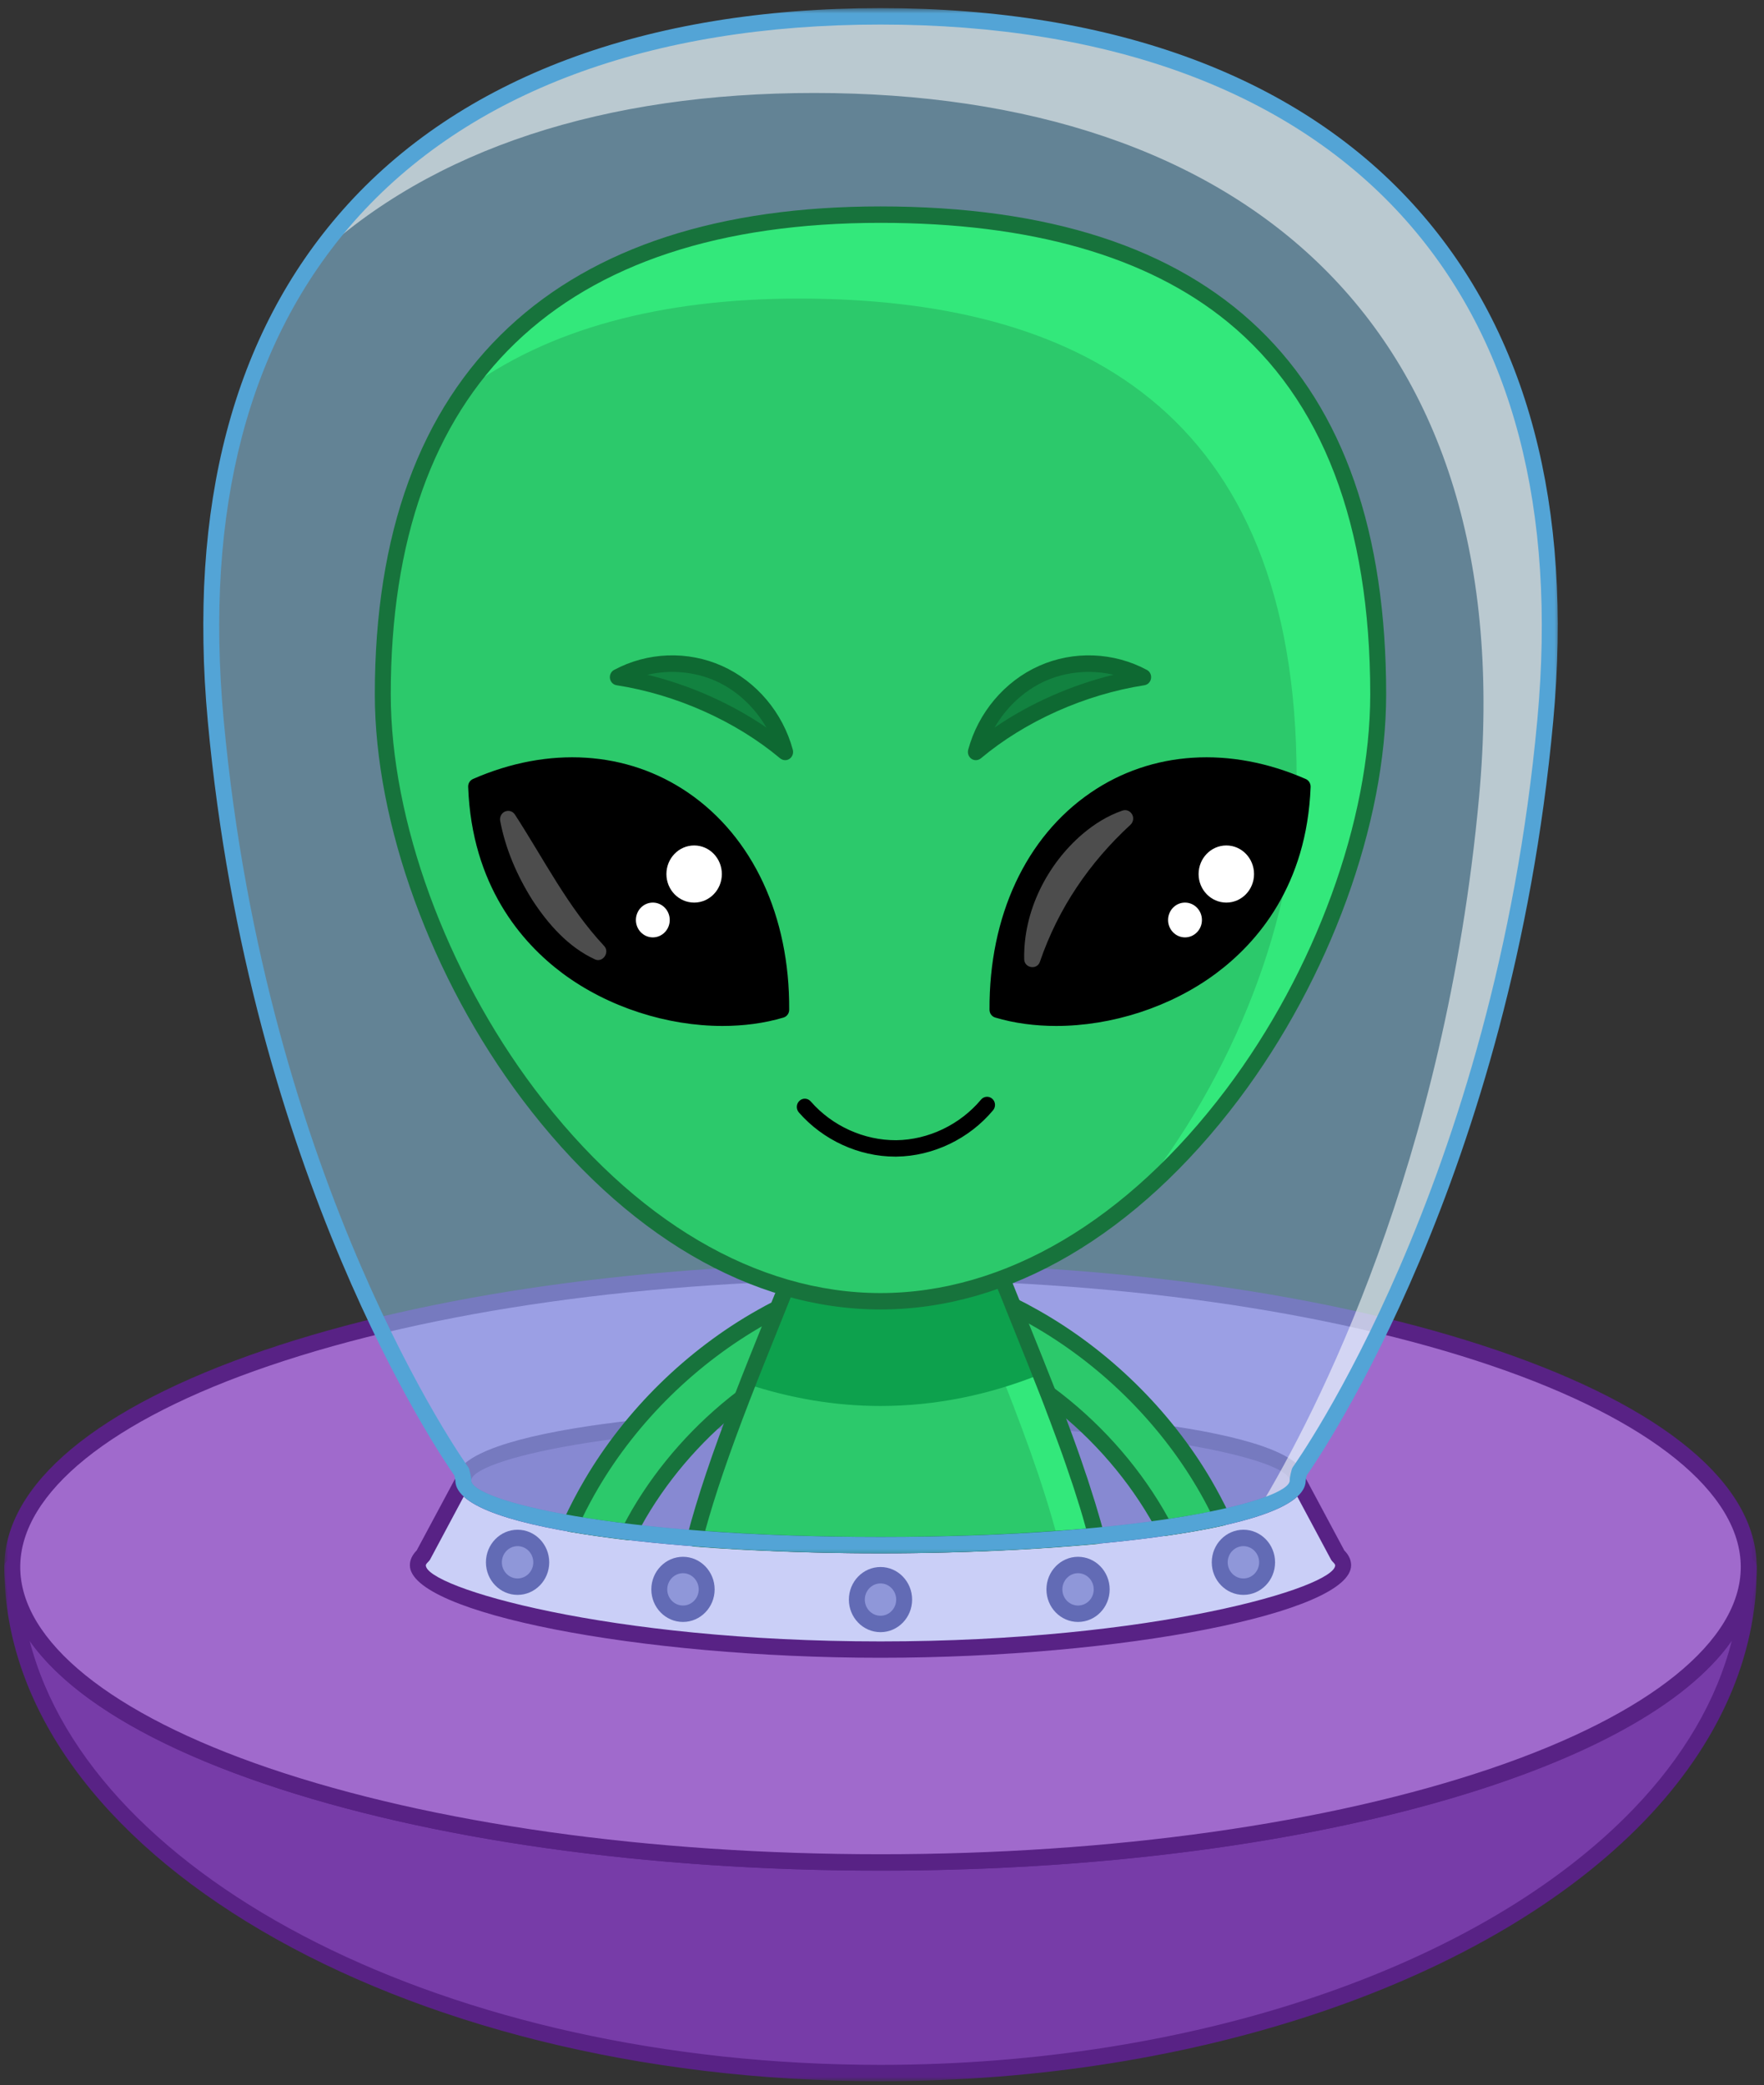 <svg width="324" height="383" viewBox="0 0 324 383" fill="none" xmlns="http://www.w3.org/2000/svg">
<rect x="0" y="0" width="324" height="383" fill="#333333" stroke="none"/>
<g clip-path="url(#clip0_26_3168)">
<mask id="mask0_26_3168" style="mask-type:luminance" maskUnits="userSpaceOnUse" x="0" y="285" width="323" height="97">
<path d="M0.711 285.667H322.827V381.723H0.711V285.667Z" fill="white"/>
</mask>
<g mask="url(#mask0_26_3168)">
<path d="M321.202 287.825C321.592 339.35 249.802 380.771 161.717 380.771C73.645 380.771 2.246 339.149 2.246 287.825C2.246 317.788 73.645 342.097 161.717 342.097C249.802 342.097 321.423 317.788 321.202 287.825Z" fill="#773CA8"/>
</g>
<mask id="mask1_26_3168" style="mask-type:luminance" maskUnits="userSpaceOnUse" x="0" y="285" width="323" height="98">
<path d="M0.711 285.667H322.827V382.285H0.711V285.667Z" fill="white"/>
</mask>
<g mask="url(#mask1_26_3168)">
<path d="M161.717 382.285C72.982 382.285 0.789 339.899 0.789 287.824C0.789 286.993 1.44 286.31 2.246 286.31C3.065 286.31 3.716 286.993 3.716 287.824C3.716 301.413 20.375 314.88 49.416 324.77C79.394 334.968 119.281 340.583 161.717 340.583C230.542 340.583 291.055 325.775 312.293 303.731C317.274 298.558 319.771 293.211 319.732 287.838C319.732 286.993 320.382 286.323 321.189 286.31H321.202C322.008 286.31 322.658 286.98 322.658 287.811C322.788 304.2 315.661 320.321 302.071 334.432C273.628 363.94 219.851 382.285 161.717 382.285ZM5.445 301.386C16.812 345.393 82.567 379.27 161.717 379.27C219.097 379.27 272.081 361.273 299.99 332.301C309.211 322.733 315.336 312.227 318.08 301.386C317.027 302.9 315.792 304.387 314.374 305.848C292.616 328.428 231.27 343.598 161.717 343.598C118.969 343.598 78.769 337.929 48.506 327.624C27.138 320.361 12.442 311.316 5.445 301.386Z" fill="#582285"/>
</g>
<mask id="mask2_26_3168" style="mask-type:luminance" maskUnits="userSpaceOnUse" x="0" y="230" width="323" height="114">
<path d="M0.711 230.778H322.827V343.987H0.711V230.778Z" fill="white"/>
</mask>
<g mask="url(#mask2_26_3168)">
<path d="M321.202 287.825C321.202 317.788 249.802 342.097 161.717 342.097C73.645 342.097 2.246 317.788 2.246 287.825C2.246 257.848 73.645 233.552 161.717 233.552C249.802 233.552 321.202 257.848 321.202 287.825Z" fill="#A06ACC"/>
<path d="M161.717 343.598C118.969 343.598 78.756 337.93 48.493 327.625C17.735 317.159 0.789 303.021 0.789 287.825C0.789 272.629 17.735 258.491 48.493 248.012C78.756 237.707 118.969 232.038 161.717 232.038C204.466 232.038 244.691 237.707 274.955 248.012C305.725 258.491 322.658 272.615 322.658 287.825C322.658 303.021 305.712 317.159 274.955 327.625C244.691 337.93 204.466 343.598 161.717 343.598ZM161.717 235.053C119.281 235.053 79.394 240.668 49.416 250.879C20.375 260.756 3.716 274.223 3.716 287.825C3.716 301.413 20.375 314.881 49.416 324.77C79.394 334.968 119.281 340.583 161.717 340.583C204.167 340.583 244.054 334.968 274.031 324.77C303.072 314.881 319.732 301.413 319.732 287.825C319.732 274.223 303.072 260.756 274.031 250.879C244.054 240.668 204.167 235.053 161.717 235.053Z" fill="#582285"/>
</g>
<path d="M245.745 285.721L238.358 271.932H85.09L77.703 285.721C77.079 286.31 76.754 286.9 76.754 287.503C76.754 294.069 114.794 302.994 161.73 302.994C208.654 302.994 246.694 294.069 246.694 287.503C246.694 286.9 246.369 286.31 245.745 285.721Z" fill="#CACFF7"/>
<path d="M161.73 304.495C117.291 304.495 75.284 296.24 75.284 287.503C75.284 286.538 75.7 285.627 76.532 284.783L83.815 271.195C84.062 270.712 84.557 270.417 85.09 270.417H238.358C238.891 270.417 239.385 270.712 239.645 271.195L246.915 284.783C247.748 285.627 248.164 286.538 248.164 287.503C248.164 296.24 206.157 304.495 161.73 304.495ZM85.948 273.433L78.99 286.458C78.912 286.592 78.808 286.726 78.678 286.847C78.314 287.195 78.21 287.423 78.21 287.503C78.21 291.537 111.491 301.493 161.73 301.493C211.957 301.493 245.238 291.537 245.238 287.503C245.238 287.423 245.134 287.195 244.769 286.847C244.639 286.726 244.548 286.592 244.47 286.458L237.499 273.433H85.948Z" fill="#582285"/>
<path d="M166.074 293.815C166.074 296.28 164.123 298.29 161.73 298.29C159.324 298.29 157.374 296.28 157.374 293.815C157.374 291.336 159.324 289.339 161.73 289.339C164.123 289.339 166.074 291.336 166.074 293.815Z" fill="#8F97D9"/>
<path d="M161.73 299.791C158.518 299.791 155.917 297.111 155.917 293.815C155.917 290.518 158.518 287.825 161.73 287.825C164.93 287.825 167.531 290.518 167.531 293.815C167.531 297.111 164.93 299.791 161.73 299.791ZM161.73 290.84C160.131 290.84 158.843 292.18 158.843 293.815C158.843 295.45 160.131 296.776 161.73 296.776C163.317 296.776 164.605 295.45 164.605 293.815C164.605 292.18 163.317 290.84 161.73 290.84Z" fill="#626BB5"/>
<path d="M129.789 291.939C129.789 294.404 127.838 296.414 125.445 296.414C123.04 296.414 121.102 294.404 121.102 291.939C121.102 289.46 123.04 287.463 125.445 287.463C127.838 287.463 129.789 289.46 129.789 291.939Z" fill="#8F97D9"/>
<path d="M125.445 297.915C122.233 297.915 119.632 295.235 119.632 291.939C119.632 288.642 122.233 285.949 125.445 285.949C128.645 285.949 131.259 288.642 131.259 291.939C131.259 295.235 128.645 297.915 125.445 297.915ZM125.445 288.964C123.859 288.964 122.558 290.304 122.558 291.939C122.558 293.574 123.859 294.9 125.445 294.9C127.032 294.9 128.333 293.574 128.333 291.939C128.333 290.304 127.032 288.964 125.445 288.964Z" fill="#626BB5"/>
<path d="M99.409 286.967C99.409 289.433 97.471 291.443 95.065 291.443C92.659 291.443 90.721 289.433 90.721 286.967C90.721 284.488 92.659 282.478 95.065 282.478C97.471 282.478 99.409 284.488 99.409 286.967Z" fill="#8F97D9"/>
<path d="M95.065 292.944C91.853 292.944 89.252 290.264 89.252 286.967C89.252 283.657 91.866 280.977 95.065 280.977C98.264 280.977 100.878 283.657 100.878 286.967C100.878 290.264 98.264 292.944 95.065 292.944ZM95.065 283.992C93.478 283.992 92.178 285.319 92.178 286.967C92.178 288.602 93.478 289.929 95.065 289.929C96.652 289.929 97.952 288.602 97.952 286.967C97.952 285.319 96.652 283.992 95.065 283.992Z" fill="#626BB5"/>
<path d="M193.658 291.939C193.658 294.404 195.609 296.414 198.002 296.414C200.408 296.414 202.359 294.404 202.359 291.939C202.359 289.46 200.408 287.463 198.002 287.463C195.609 287.463 193.658 289.46 193.658 291.939Z" fill="#8F97D9"/>
<path d="M198.002 297.915C194.803 297.915 192.202 295.235 192.202 291.939C192.202 288.642 194.803 285.949 198.002 285.949C201.215 285.949 203.816 288.642 203.816 291.939C203.816 295.235 201.215 297.915 198.002 297.915ZM198.002 288.964C196.416 288.964 195.128 290.304 195.128 291.939C195.128 293.574 196.416 294.9 198.002 294.9C199.602 294.9 200.889 293.574 200.889 291.939C200.889 290.304 199.602 288.964 198.002 288.964Z" fill="#626BB5"/>
<path d="M232.726 286.967C232.726 287.557 232.622 288.12 232.401 288.669C232.18 289.219 231.868 289.701 231.452 290.13C231.049 290.545 230.581 290.867 230.047 291.095C229.514 291.322 228.955 291.443 228.383 291.443C227.81 291.443 227.251 291.322 226.718 291.095C226.185 290.867 225.717 290.545 225.313 290.13C224.897 289.701 224.585 289.219 224.364 288.669C224.143 288.12 224.039 287.557 224.039 286.967C224.039 286.364 224.143 285.801 224.364 285.252C224.585 284.703 224.897 284.22 225.313 283.791C225.717 283.376 226.185 283.054 226.718 282.826C227.251 282.599 227.81 282.478 228.383 282.478C228.955 282.478 229.514 282.599 230.047 282.826C230.581 283.054 231.049 283.376 231.452 283.791C231.868 284.22 232.18 284.703 232.401 285.252C232.622 285.801 232.726 286.364 232.726 286.967Z" fill="#8F97D9"/>
<path d="M228.383 292.944C225.183 292.944 222.569 290.264 222.569 286.967C222.569 283.657 225.183 280.977 228.383 280.977C231.595 280.977 234.196 283.657 234.196 286.967C234.196 290.264 231.595 292.944 228.383 292.944ZM228.383 283.992C226.796 283.992 225.496 285.319 225.496 286.967C225.496 288.602 226.796 289.929 228.383 289.929C229.969 289.929 231.27 288.602 231.27 286.967C231.27 285.319 229.969 283.992 228.383 283.992Z" fill="#626BB5"/>
<path d="M238.358 271.932C238.358 272.32 238.241 272.709 237.994 273.084C237.747 273.473 237.369 273.861 236.888 274.25C236.394 274.625 235.783 275 235.054 275.376C234.326 275.751 233.481 276.113 232.518 276.475C231.569 276.836 230.49 277.185 229.306 277.533C228.123 277.868 226.835 278.203 225.444 278.525C224.052 278.846 222.556 279.168 220.957 279.463C219.37 279.758 217.692 280.053 215.911 280.334C214.142 280.602 212.282 280.87 210.344 281.111C208.394 281.352 206.391 281.594 204.297 281.808C202.216 282.022 200.057 282.223 197.846 282.411C195.635 282.585 193.372 282.759 191.044 282.907C188.729 283.054 186.375 283.188 183.97 283.295C181.564 283.403 179.132 283.51 176.674 283.577C174.216 283.657 171.731 283.711 169.234 283.751C166.737 283.791 164.24 283.805 161.73 283.805C159.22 283.805 156.71 283.791 154.213 283.751C151.716 283.711 149.232 283.657 146.774 283.577C144.316 283.51 141.884 283.403 139.478 283.295C137.072 283.188 134.718 283.054 132.403 282.907C130.075 282.759 127.812 282.585 125.602 282.411C123.391 282.223 121.232 282.022 119.151 281.808C117.057 281.594 115.054 281.352 113.103 281.111C111.166 280.87 109.306 280.602 107.537 280.334C105.755 280.053 104.078 279.758 102.491 279.463C100.891 279.168 99.396 278.846 98.004 278.525C96.613 278.203 95.325 277.868 94.142 277.533C92.958 277.185 91.879 276.836 90.929 276.475C89.967 276.113 89.122 275.751 88.393 275.376C87.665 275 87.054 274.625 86.56 274.25C86.078 273.861 85.701 273.473 85.454 273.084C85.22 272.709 85.09 272.32 85.09 271.932C85.09 271.53 85.22 271.155 85.454 270.766C85.701 270.377 86.078 269.989 86.56 269.613C87.054 269.225 87.665 268.85 88.393 268.474C89.122 268.099 89.967 267.737 90.929 267.376C91.879 267.014 92.958 266.665 94.142 266.33C95.325 265.982 96.613 265.647 98.004 265.325C99.396 265.004 100.891 264.682 102.491 264.387C104.078 264.092 105.755 263.798 107.537 263.53C109.306 263.248 111.166 262.994 113.103 262.739C115.054 262.498 117.057 262.257 119.151 262.042C121.232 261.828 123.391 261.627 125.602 261.452C127.812 261.265 130.075 261.091 132.403 260.943C134.718 260.796 137.072 260.662 139.478 260.555C141.884 260.447 144.316 260.354 146.774 260.273C149.232 260.193 151.716 260.139 154.213 260.099C156.71 260.059 159.22 260.045 161.73 260.045C164.24 260.045 166.737 260.059 169.234 260.099C171.731 260.139 174.216 260.193 176.674 260.273C179.132 260.354 181.564 260.447 183.97 260.555C186.375 260.662 188.729 260.796 191.044 260.943C193.372 261.091 195.635 261.265 197.846 261.452C200.057 261.627 202.216 261.828 204.297 262.042C206.391 262.257 208.394 262.498 210.344 262.739C212.282 262.994 214.142 263.248 215.911 263.53C217.692 263.798 219.37 264.092 220.957 264.387C222.556 264.682 224.052 265.004 225.444 265.325C226.835 265.647 228.123 265.982 229.306 266.33C230.49 266.665 231.569 267.014 232.518 267.376C233.481 267.737 234.326 268.099 235.054 268.474C235.783 268.85 236.394 269.225 236.888 269.613C237.369 269.989 237.747 270.377 237.994 270.766C238.241 271.155 238.358 271.53 238.358 271.932Z" fill="#7940A8"/>
<path d="M161.73 285.319C130.335 285.319 83.633 281.754 83.633 271.931C83.633 262.095 130.335 258.531 161.73 258.531C193.112 258.531 239.827 262.095 239.827 271.931C239.827 281.754 193.112 285.319 161.73 285.319ZM161.73 261.546C112.375 261.546 86.559 268.3 86.559 271.931C86.559 275.55 112.375 282.303 161.73 282.303C211.073 282.303 236.888 275.55 236.888 271.931C236.888 268.3 211.073 261.546 161.73 261.546Z" fill="#582285"/>
<mask id="mask3_26_3168" style="mask-type:luminance" maskUnits="userSpaceOnUse" x="36" y="1" width="251" height="285">
<path d="M36.853 1.494H286.556V285.667H36.853V1.494Z" fill="white"/>
</mask>
<g mask="url(#mask3_26_3168)">
<path d="M161.73 3.008C83.321 3.008 31.612 45.461 39.623 132.35C47.635 219.24 84.778 270.323 84.778 270.323C84.778 270.323 85.09 271.382 85.09 271.931C85.09 278.484 119.398 283.804 161.73 283.804C204.05 283.804 238.358 278.484 238.358 271.931C238.358 271.382 238.67 270.323 238.67 270.323C238.67 270.323 275.813 219.24 283.824 132.35C291.836 45.461 240.127 3.008 161.73 3.008Z" fill="#96D8FF" fill-opacity="0.48"/>
</g>
<path d="M155.358 246.35C148.582 248.776 142.131 252.327 136.305 256.762C128.736 262.538 122.207 269.801 117.395 278.016C116.758 279.128 116.121 280.267 115.548 281.406C111.673 280.95 108.07 280.441 104.832 279.878C105.964 277.372 107.238 274.92 108.63 272.562C116.095 259.831 127.11 249.124 139.842 241.941C140.831 241.392 141.819 240.856 142.834 240.347C145.812 238.832 148.881 237.506 152.002 236.38C154.668 235.415 157.595 236.889 158.518 239.636C159.454 242.383 158.037 245.385 155.358 246.35Z" fill="#2CC96B"/>
<path d="M115.548 282.907C115.496 282.907 115.444 282.907 115.392 282.907C111.517 282.451 107.875 281.928 104.585 281.366C104.13 281.299 103.74 281.004 103.532 280.588C103.31 280.173 103.31 279.677 103.493 279.248C104.637 276.729 105.951 274.223 107.381 271.784C114.872 259.013 126.148 247.945 139.14 240.628C140.142 240.052 141.156 239.516 142.183 238.993C145.24 237.438 148.387 236.072 151.534 234.959C153.173 234.356 154.955 234.463 156.541 235.254C158.141 236.045 159.324 237.425 159.897 239.154C160.482 240.842 160.378 242.665 159.624 244.3C158.856 245.934 157.517 247.167 155.839 247.77C149.245 250.129 142.964 253.559 137.176 257.968C129.685 263.677 123.287 270.886 118.644 278.793C117.889 280.106 117.33 281.124 116.849 282.089C116.602 282.598 116.095 282.92 115.548 282.907ZM107.004 278.712C109.423 279.101 112.011 279.463 114.729 279.784C115.119 279.034 115.574 278.216 116.134 277.238C120.972 268.997 127.643 261.493 135.434 255.556C141.468 250.96 148.01 247.382 154.877 244.929C155.813 244.594 156.554 243.898 156.983 242.986C157.4 242.088 157.452 241.083 157.14 240.145C156.814 239.181 156.151 238.403 155.267 237.974C154.395 237.532 153.407 237.479 152.497 237.814C149.466 238.886 146.436 240.199 143.484 241.7C142.482 242.209 141.507 242.718 140.558 243.268C128.008 250.343 117.109 261.024 109.878 273.339C108.851 275.094 107.875 276.903 107.004 278.712Z" fill="#17733C"/>
<path d="M224.442 278.739C221.347 279.436 217.809 280.066 213.869 280.628C213.401 279.731 212.919 278.873 212.412 278.015C207.379 269.439 200.525 261.921 192.527 256.025C192.514 256.025 192.514 256.011 192.501 256.011C189.458 253.774 186.271 251.777 182.942 250.075C180.198 248.628 177.35 247.381 174.463 246.35C171.784 245.385 170.353 242.383 171.289 239.636C172.174 237.023 174.853 235.576 177.402 236.246C177.545 236.299 177.675 236.339 177.805 236.38C180.614 237.398 183.384 238.564 186.076 239.89C186.089 239.89 186.102 239.89 186.102 239.917C187.403 240.547 188.69 241.244 189.952 241.941C202.697 249.124 213.726 259.831 221.191 272.561C222.348 274.558 223.454 276.622 224.442 278.739Z" fill="#2CC96B"/>
<path d="M213.869 282.129C213.336 282.129 212.841 281.835 212.581 281.339C212.126 280.468 211.645 279.623 211.164 278.793C206.326 270.551 199.615 263.114 191.76 257.311C191.721 257.285 191.682 257.258 191.656 257.244C188.586 254.993 185.439 253.037 182.292 251.415C179.652 250.035 176.856 248.802 173.981 247.77C172.304 247.167 170.951 245.934 170.197 244.299C169.43 242.665 169.339 240.842 169.911 239.14C171.016 235.83 174.476 233.914 177.766 234.785L178.221 234.946C181.121 235.978 183.956 237.184 186.688 238.524C186.701 238.537 186.714 238.537 186.74 238.551C187.923 239.127 189.159 239.783 190.654 240.628C203.66 247.944 214.935 259 222.439 271.784C223.662 273.888 224.78 276.005 225.769 278.082C225.964 278.498 225.964 278.98 225.769 279.396C225.574 279.811 225.196 280.119 224.754 280.213C221.594 280.923 218.004 281.553 214.064 282.116C213.999 282.129 213.934 282.129 213.869 282.129ZM193.268 254.725C193.307 254.752 193.346 254.779 193.385 254.792C201.592 260.849 208.615 268.608 213.674 277.238C214.012 277.814 214.337 278.391 214.662 278.98C217.393 278.578 219.942 278.136 222.283 277.667C221.555 276.22 220.775 274.772 219.929 273.339C212.698 261.01 201.8 250.33 189.25 243.268C187.806 242.464 186.61 241.82 185.478 241.271H185.465C185.452 241.257 185.452 241.257 185.439 241.257C182.799 239.958 180.068 238.792 177.324 237.814L176.986 237.693C175.204 237.224 173.292 238.283 172.681 240.132C172.356 241.083 172.408 242.088 172.837 242.986C173.253 243.897 174.007 244.594 174.944 244.929C177.948 246.001 180.861 247.288 183.618 248.735C186.844 250.383 190.108 252.407 193.268 254.725Z" fill="#17733C"/>
<path d="M201.358 282.102C199.069 282.317 196.715 282.504 194.283 282.665C184.412 283.389 173.37 283.804 161.73 283.804C149.479 283.804 137.905 283.362 127.63 282.571C129.763 274.37 132.898 265.579 136.305 256.762C138.425 251.268 140.662 245.747 142.834 240.346C143.939 237.586 145.045 234.879 146.098 232.212H183.02C184.009 234.745 185.049 237.304 186.102 239.917C186.571 241.07 187.039 242.249 187.507 243.442C189.198 247.596 190.888 251.817 192.527 256.025C192.982 257.191 193.424 258.343 193.854 259.522C194.153 260.273 194.452 261.037 194.725 261.814C195.297 263.328 195.856 264.869 196.39 266.383C196.936 267.898 197.456 269.412 197.963 270.913C198.223 271.65 198.47 272.4 198.705 273.164C199.433 275.389 200.109 277.586 200.72 279.771C200.941 280.561 201.163 281.325 201.371 282.102C201.54 282.759 201.709 283.429 201.865 284.072C201.709 283.429 201.527 282.759 201.358 282.102Z" fill="#2CC96B"/>
<path d="M201.358 282.102C199.069 282.317 196.715 282.504 194.283 282.665C191.591 272.36 187.364 261.13 182.942 250.075C181.095 245.398 179.21 240.775 177.402 236.245C176.856 234.892 176.309 233.539 175.789 232.212H183.007C183.995 234.731 185.036 237.304 186.076 239.89C186.545 241.07 187.026 242.249 187.507 243.442C189.185 247.596 190.875 251.804 192.501 256.011C192.969 257.191 193.411 258.343 193.867 259.522C194.153 260.273 194.452 261.037 194.725 261.814C195.297 263.328 195.856 264.869 196.39 266.383C196.936 267.898 197.443 269.412 197.963 270.913C198.223 271.65 198.47 272.4 198.705 273.164C199.42 275.389 200.109 277.586 200.72 279.771C200.941 280.561 201.15 281.325 201.358 282.102Z" fill="#33E87B"/>
<path d="M191.096 252.42C181.876 256.132 172.005 258.249 161.73 258.249C153.277 258.249 145.058 256.802 137.293 254.229C140.207 246.778 143.289 239.341 146.098 232.212H183.007C185.595 238.751 188.404 245.572 191.096 252.42Z" fill="#0DA14D"/>
<path d="M161.73 285.305C149.609 285.305 138.1 284.89 127.513 284.072C127.084 284.032 126.681 283.804 126.434 283.443C126.174 283.067 126.096 282.612 126.213 282.169C128.06 275.081 130.83 266.826 134.939 256.199C136.682 251.683 138.516 247.127 140.298 242.705L141.858 238.819C142.847 236.393 143.809 233.994 144.732 231.636C144.967 231.073 145.5 230.698 146.098 230.698H183.02C183.618 230.698 184.152 231.073 184.373 231.649C185.27 233.927 186.206 236.232 187.143 238.564L187.455 239.328C187.923 240.494 188.391 241.673 188.873 242.879C190.55 247.02 192.241 251.254 193.893 255.462C194.348 256.628 194.79 257.794 195.232 258.986C195.518 259.723 195.817 260.501 196.09 261.291C196.663 262.792 197.222 264.347 197.768 265.861C198.314 267.389 198.848 268.916 199.342 270.431C199.602 271.154 199.862 271.931 200.096 272.695C200.837 274.947 201.527 277.198 202.138 279.355L202.294 279.918C202.463 280.521 202.619 281.111 202.775 281.7C202.996 282.505 202.541 283.335 201.761 283.55C201.644 283.59 201.54 283.603 201.436 283.603C199.16 283.818 196.806 284.005 194.387 284.18C184.113 284.93 173.123 285.305 161.73 285.305ZM129.516 281.191C139.53 281.928 150.364 282.29 161.73 282.29C173.058 282.29 183.969 281.915 194.179 281.164C195.986 281.044 197.755 280.91 199.472 280.762L199.316 280.2C198.731 278.082 198.054 275.871 197.326 273.647C197.079 272.883 196.845 272.159 196.585 271.436C196.077 269.908 195.557 268.407 195.024 266.893C194.478 265.405 193.932 263.878 193.359 262.363C193.086 261.586 192.787 260.822 192.501 260.085C192.059 258.893 191.63 257.74 191.174 256.588C189.536 252.393 187.845 248.172 186.167 244.018C185.686 242.825 185.218 241.646 184.75 240.494L184.451 239.73C183.631 237.693 182.812 235.696 182.032 233.713H147.073C146.254 235.777 145.422 237.867 144.563 239.984L143.003 243.871C141.234 248.266 139.4 252.822 137.658 257.325C133.938 266.96 131.324 274.612 129.516 281.191Z" fill="#17733C"/>
<path d="M253.145 127.526C253.145 174.844 212.217 239.006 161.73 239.006C111.231 239.006 70.303 174.844 70.303 127.526C70.303 68.148 104.182 39.417 161.73 39.417C212.217 39.417 253.145 59.425 253.145 127.526Z" fill="#2CC96B"/>
<path d="M253.145 127.513C253.145 158.803 235.263 197.451 208.563 220.031C226.757 197.585 238.163 167.929 238.163 142.951C238.163 74.849 197.235 54.842 146.735 54.842C121.323 54.842 100.514 60.443 85.22 71.834C100.397 50.071 126.655 39.417 161.73 39.417C212.217 39.417 253.145 59.438 253.145 127.513Z" fill="#33E87B"/>
<path d="M161.73 240.52C138.035 240.52 114.664 226.811 95.923 201.94C79.212 179.762 68.846 151.245 68.846 127.526C68.846 98.005 77.118 75.318 93.452 60.094C109.241 45.367 132.208 37.916 161.717 37.916C223.35 37.916 254.601 68.055 254.601 127.526C254.601 151.245 244.223 179.762 227.524 201.94C208.784 226.811 185.413 240.52 161.73 240.52ZM161.73 40.932C102.868 40.932 71.772 70.869 71.772 127.526C71.772 150.616 81.917 178.422 98.238 200.091C116.42 224.212 138.958 237.505 161.73 237.505C184.49 237.505 207.028 224.212 225.209 200.091C241.544 178.422 251.675 150.616 251.675 127.526C251.675 96.343 242.858 73.334 225.456 59.116C210.682 47.042 189.237 40.932 161.73 40.932Z" fill="#17733C"/>
<path d="M183.215 185.457C183.02 151.407 210.292 131.775 239.255 144.478C237.955 179.494 203.386 191.421 183.215 185.457Z" fill="black"/>
<path d="M193.997 188.446C190.108 188.446 186.323 187.95 182.812 186.905C182.175 186.717 181.746 186.141 181.746 185.471C181.655 168.278 188.417 153.738 200.33 145.591C211.541 137.912 225.938 137.001 239.827 143.085C240.387 143.326 240.738 143.902 240.725 144.532C240.048 162.649 230.906 173.169 223.35 178.797C215 185.015 204.154 188.446 193.997 188.446ZM184.672 184.305C196.39 187.333 211.099 184.211 221.633 176.345C228.513 171.226 236.81 161.725 237.747 145.457C225.066 140.217 212.074 141.155 201.943 148.096C191.148 155.507 184.88 168.653 184.672 184.305Z" fill="black"/>
<path d="M230.333 160.546C230.333 163.44 228.058 165.785 225.248 165.785C222.439 165.785 220.15 163.44 220.15 160.546C220.15 157.651 222.426 155.292 225.248 155.292C228.058 155.292 230.333 157.651 230.333 160.546Z" fill="white"/>
<path d="M220.762 168.988C220.762 170.743 219.37 172.177 217.653 172.177C215.937 172.177 214.545 170.743 214.545 168.988C214.545 167.219 215.937 165.785 217.653 165.785C219.37 165.785 220.762 167.219 220.762 168.988Z" fill="white"/>
<path d="M207.639 151.487C200.109 158.428 194.374 166.804 191.005 176.653C190.472 178.221 188.144 177.819 188.118 176.184C187.936 167.393 192.319 158.763 198.822 153.202C201.006 151.34 203.477 149.812 206.157 148.887C206.937 148.606 207.782 149.048 208.055 149.852C208.25 150.442 208.068 151.085 207.639 151.487Z" fill="#4D4D4D"/>
<path d="M143.497 185.457C143.679 151.407 116.407 131.775 87.444 144.478C88.757 179.494 123.313 191.421 143.497 185.457Z" fill="black"/>
<path d="M132.702 188.446C122.545 188.446 111.712 185.015 103.349 178.797C95.806 173.169 86.664 162.649 85.987 144.532C85.961 143.902 86.312 143.339 86.872 143.085C100.761 137.001 115.158 137.912 126.382 145.591C138.282 153.738 145.058 168.278 144.953 185.471C144.953 186.141 144.524 186.717 143.9 186.905C140.389 187.95 136.591 188.446 132.702 188.446ZM88.953 145.457C89.889 161.725 98.186 171.226 105.066 176.345C115.613 184.198 130.309 187.333 142.027 184.305C141.819 168.653 135.564 155.507 124.756 148.096C114.625 141.155 101.633 140.217 88.953 145.457Z" fill="black"/>
<path d="M132.585 160.546C132.585 163.44 130.309 165.785 127.5 165.785C124.678 165.785 122.402 163.44 122.402 160.546C122.402 157.651 124.678 155.292 127.5 155.292C130.309 155.292 132.585 157.651 132.585 160.546Z" fill="white"/>
<path d="M123.013 168.988C123.013 170.743 121.622 172.177 119.905 172.177C118.189 172.177 116.797 170.743 116.797 168.988C116.797 167.219 118.189 165.785 119.905 165.785C121.622 165.785 123.013 167.219 123.013 168.988Z" fill="white"/>
<path d="M94.571 149.611C99.916 157.839 104.26 166.576 110.958 173.745C112.063 174.925 110.71 176.881 109.267 176.211C104.403 173.973 100.683 169.765 97.783 165.316C94.974 160.854 92.854 155.976 91.866 150.763C91.723 149.919 92.256 149.115 93.062 148.968C93.66 148.847 94.246 149.115 94.571 149.611Z" fill="#4D4D4D"/>
<path d="M209.967 124.377C204.297 121.335 197.287 121.067 191.422 123.694C185.556 126.32 180.939 131.761 179.236 138.113C187.845 130.903 199.004 126.093 209.967 124.377Z" fill="#128240"/>
<path d="M179.236 139.627C178.962 139.627 178.676 139.547 178.442 139.386C177.909 139.024 177.662 138.354 177.831 137.711C179.665 130.89 184.529 125.128 190.836 122.314C197.144 119.486 204.557 119.768 210.656 123.051C211.216 123.346 211.515 123.989 211.411 124.632C211.307 125.275 210.812 125.771 210.188 125.865C199.264 127.567 188.313 132.458 180.159 139.292C179.899 139.507 179.561 139.627 179.236 139.627ZM199.953 123.413C197.222 123.413 194.491 123.962 192.007 125.074C188.157 126.79 184.841 129.885 182.682 133.637C189.133 129.215 196.741 125.838 204.531 123.935C203.035 123.587 201.501 123.413 199.953 123.413Z" fill="#0E6932"/>
<path d="M113.481 124.377C119.151 121.335 126.161 121.067 132.026 123.694C137.892 126.32 142.508 131.761 144.212 138.113C135.603 130.903 124.444 126.093 113.481 124.377Z" fill="#128240"/>
<path d="M144.212 139.627C143.887 139.627 143.562 139.507 143.289 139.292C135.134 132.458 124.184 127.567 113.26 125.865C112.635 125.771 112.141 125.275 112.037 124.632C111.933 123.989 112.232 123.346 112.791 123.051C118.891 119.768 126.304 119.486 132.611 122.314C138.919 125.128 143.783 130.89 145.617 137.711C145.786 138.354 145.539 139.024 145.006 139.386C144.771 139.547 144.485 139.627 144.212 139.627ZM118.917 123.935C126.707 125.838 134.315 129.215 140.766 133.637C138.607 129.885 135.291 126.79 131.441 125.074C127.565 123.346 123.079 122.971 118.917 123.935Z" fill="#0E6932"/>
<path d="M164.422 212.446C157.764 212.446 151.17 209.418 146.722 204.325C146.189 203.696 146.241 202.744 146.839 202.195C147.438 201.632 148.361 201.686 148.907 202.302C152.848 206.831 158.713 209.471 164.618 209.431C170.509 209.364 176.335 206.577 180.185 201.98C180.705 201.351 181.642 201.27 182.253 201.82C182.864 202.356 182.929 203.307 182.396 203.937C178.013 209.19 171.367 212.366 164.644 212.446C164.566 212.446 164.487 212.446 164.422 212.446Z" fill="black"/>
<mask id="mask4_26_3168" style="mask-type:luminance" maskUnits="userSpaceOnUse" x="56" y="1" width="231" height="278">
<path d="M56.829 1.494H286.556V278.806H56.829V1.494Z" fill="white"/>
</mask>
<g mask="url(#mask4_26_3168)">
<path d="M283.824 132.35C275.813 219.24 238.67 270.323 238.67 270.323C238.67 270.323 238.358 271.382 238.358 271.931C238.358 273.713 235.848 275.389 231.348 276.889C241.674 259.75 265.448 213.88 271.664 146.421C279.676 59.532 227.967 17.078 149.557 17.078C111.296 17.078 79.381 27.209 57.675 47.659C78.561 17.748 115.509 3.008 161.717 3.008C240.127 3.008 291.836 45.447 283.824 132.35Z" fill="white" fill-opacity="0.56"/>
</g>
<mask id="mask5_26_3168" style="mask-type:luminance" maskUnits="userSpaceOnUse" x="36" y="1" width="251" height="285">
<path d="M36.853 1.494H286.556V285.667H36.853V1.494Z" fill="white"/>
</mask>
<g mask="url(#mask5_26_3168)">
<path d="M161.73 285.319C130.335 285.319 83.633 281.754 83.633 271.931C83.62 271.784 83.542 271.382 83.438 270.993C80.733 267.134 45.853 215.877 38.167 132.498C34.512 92.913 42.862 61.314 62.955 38.56C84.362 14.318 118.514 1.494 161.73 1.494C204.934 1.494 239.086 14.318 260.493 38.56C280.586 61.314 288.936 92.913 285.281 132.498C277.595 215.863 242.715 267.134 240.009 270.993C239.905 271.382 239.827 271.784 239.827 271.931C239.827 281.754 193.112 285.319 161.73 285.319ZM161.73 4.509C119.359 4.509 85.961 16.985 65.114 40.583C45.606 62.681 37.516 93.516 41.08 132.203C48.961 217.632 85.584 268.903 85.948 269.412C86.052 269.559 86.13 269.707 86.182 269.881C86.26 270.176 86.56 271.208 86.56 271.931C86.56 275.549 112.375 282.303 161.73 282.303C211.073 282.303 236.888 275.549 236.888 271.931C236.888 271.208 237.187 270.176 237.265 269.881C237.317 269.72 237.395 269.559 237.499 269.412C237.864 268.903 274.487 217.632 282.368 132.203C285.931 93.516 277.855 62.681 258.334 40.583C237.486 16.985 204.089 4.509 161.73 4.509Z" fill="#53A4D6"/>
</g>
</g>
<defs>
<clipPath id="clip0_26_3168">
<rect width="323" height="382" fill="white" transform="translate(0.5 0.626)"/>
</clipPath>
</defs>
</svg>
